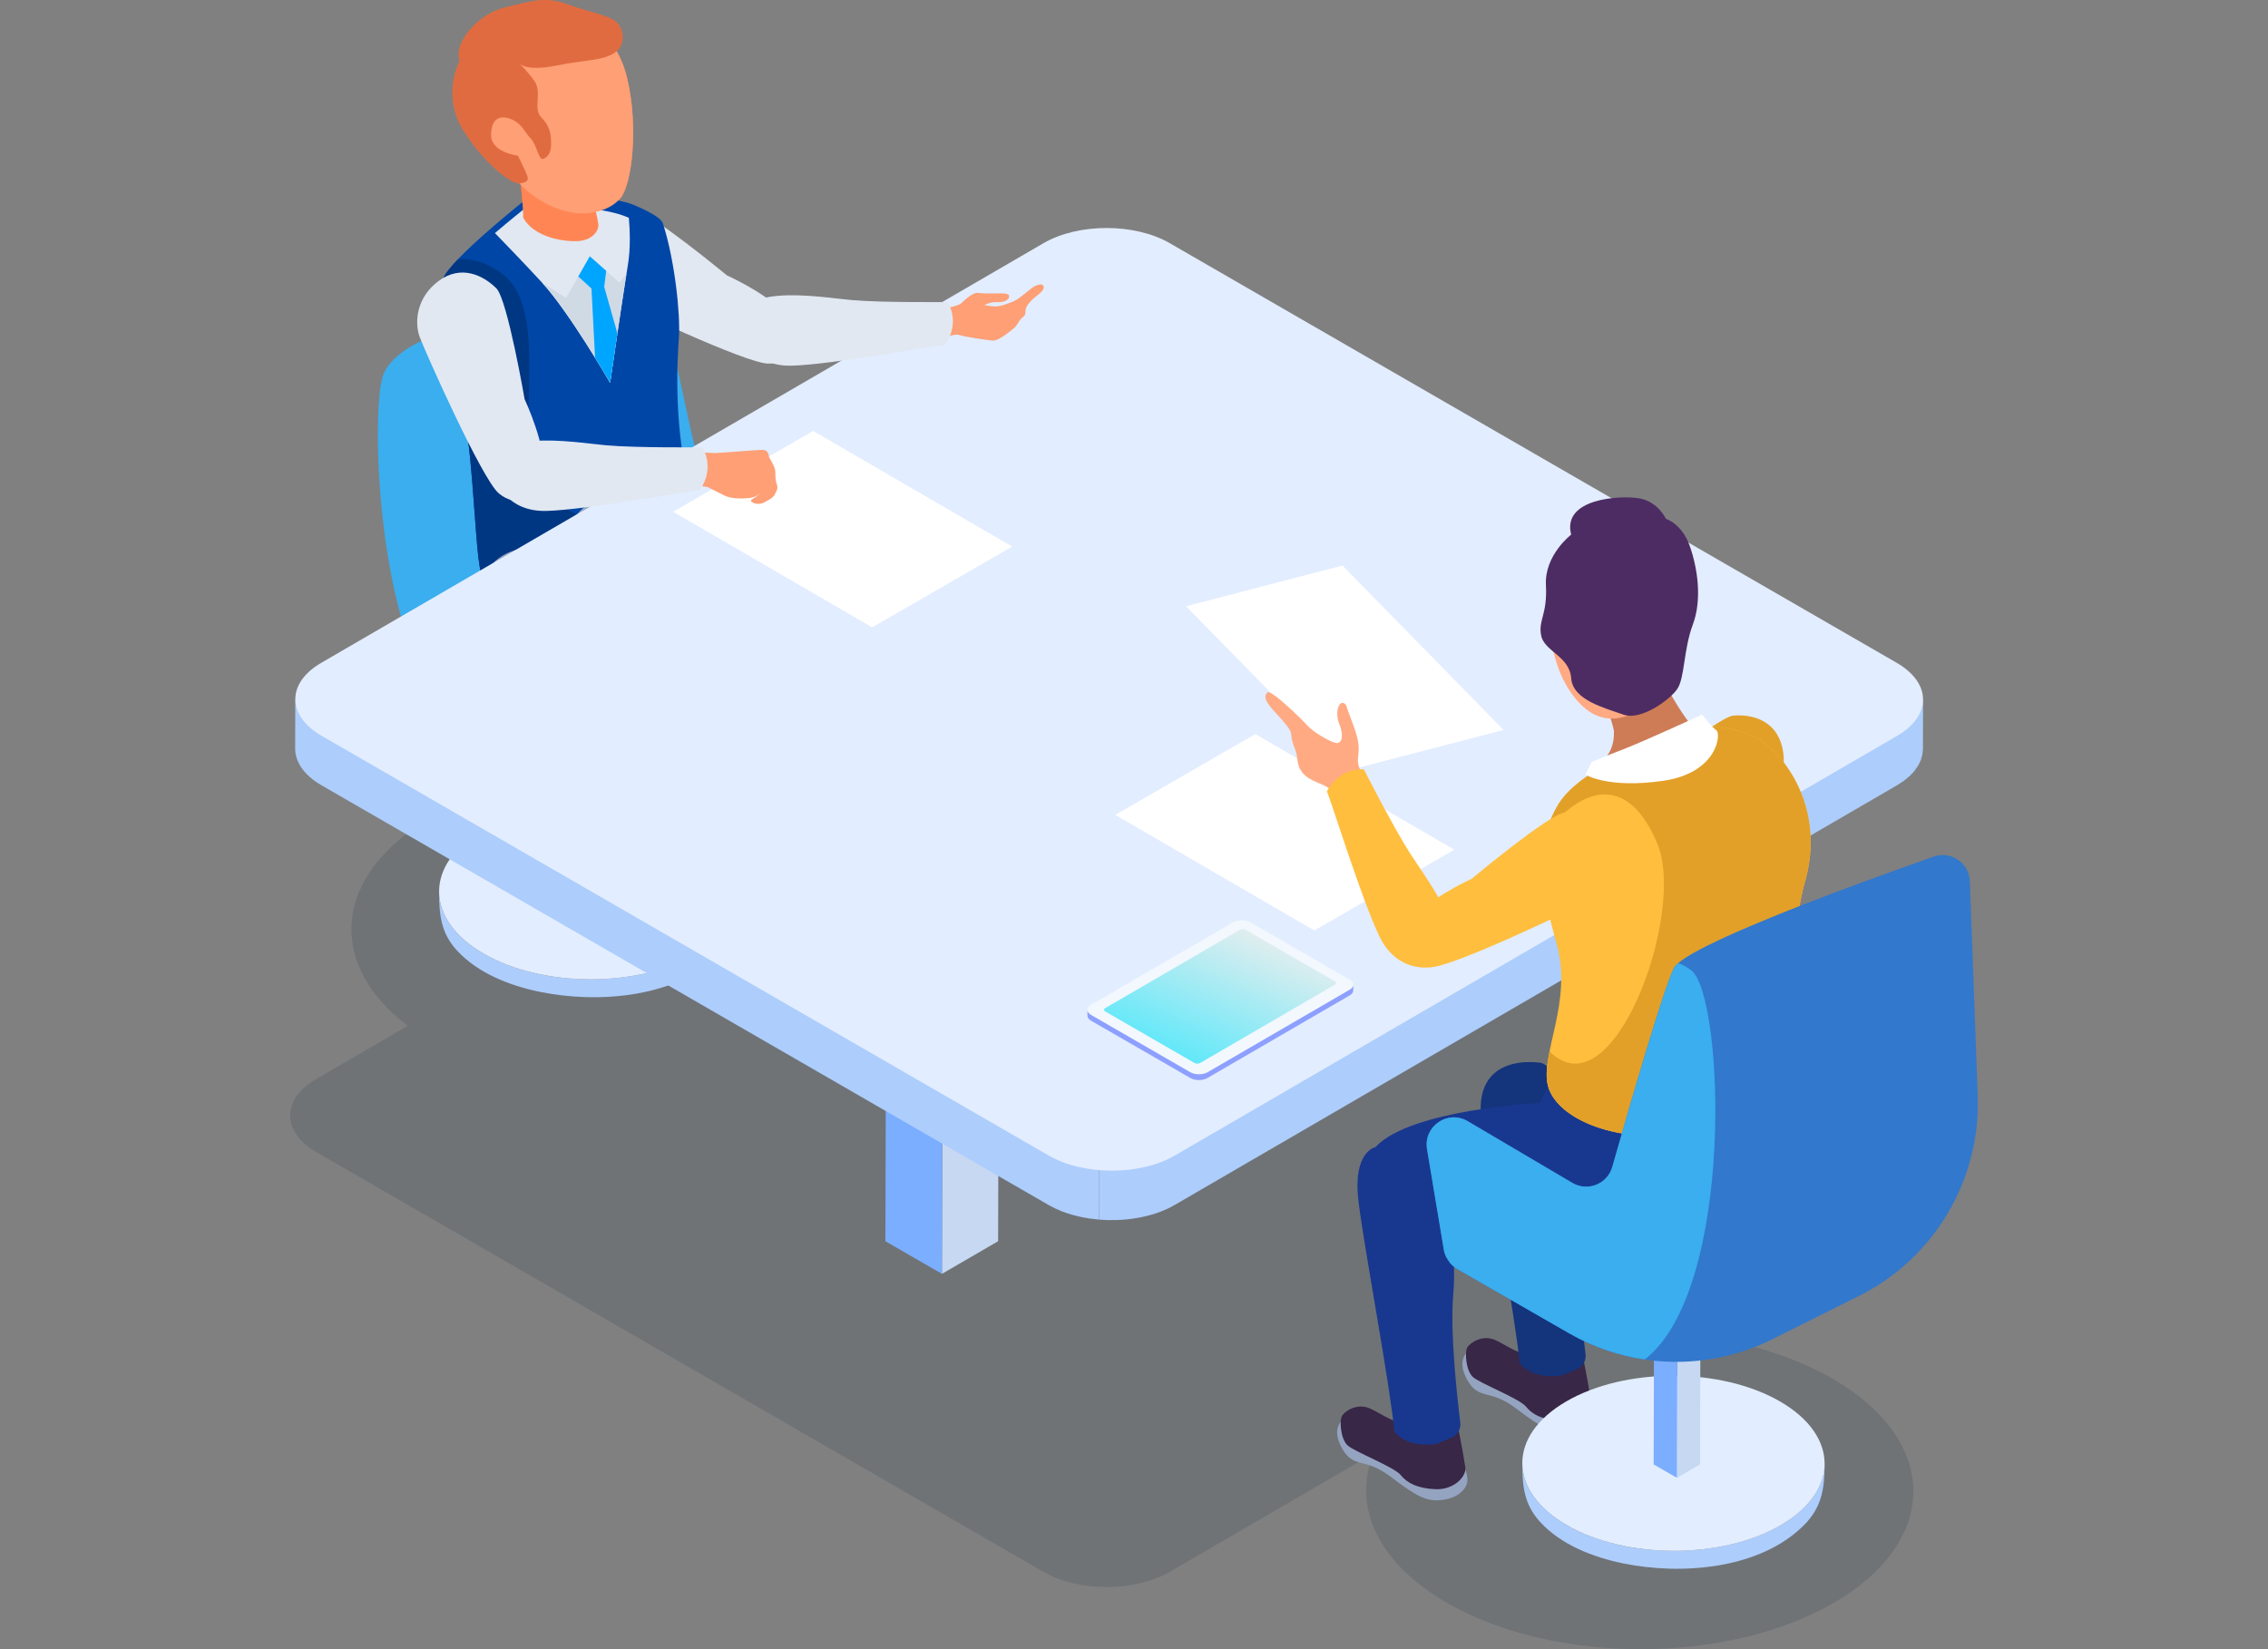 <?xml version="1.0" encoding="utf-8"?>
<!-- Generator: Adobe Illustrator 23.0.3, SVG Export Plug-In . SVG Version: 6.00 Build 0)  -->
<svg version="1.1" id="Layer_1" xmlns="http://www.w3.org/2000/svg" xmlns:xlink="http://www.w3.org/1999/xlink" x="0px" y="0px"
	 width="715px" height="520px" viewBox="0 0 715 520" style="enable-background:new 0 0 715 520;" xml:space="preserve">
<rect x="0" y="0" width="715" height="520" fill="#808080" stroke="none"/>
<style type="text/css">
	.st0{opacity:0.15;fill:#0F2B42;}
	.st1{enable-background:new    ;}
	.st2{fill:#ADCDFC;}
	.st3{fill:#E2EDFF;}
	.st4{fill:#C7D8F2;}
	.st5{fill:#7BAEFF;}
	.st6{fill:#4DA5DC;}
	.st7{fill:#3AAEEF;}
	.st8{fill:#E1E8F2;}
	.st9{fill:#E16B40;}
	.st10{fill:#FF8654;}
	.st11{fill:#0046A6;}
	.st12{fill:#003783;}
	.st13{fill:#FF9F75;}
	.st14{fill:#CFDAE4;}
	.st15{fill:#00A5FF;}
	.st16{fill:#382747;}
	.st17{fill:#94A3C0;}
	.st18{fill:#FFFFFF;}
	.st19{fill:#F2F8FD;}
	.st20{fill:url(#SVGID_1_);}
	.st21{fill:url(#SVGID_2_);}
	.st22{fill:#14347C;}
	.st23{fill:#18388F;}
	.st24{fill:#CE7C56;}
	.st25{fill:#E2A029;}
	.st26{fill:#FFBE3D;}
	.st27{fill:#FFAA83;}
	.st28{fill:#4D2C63;}
	.st29{fill:#3278CC;}
</style>
<g>
	<path class="st0" d="M577.71,434.71c-22.13-12.78-53.17-17.18-81.39-13.23l100.14-58.2c10.94-6.36,10.88-16.66-0.13-23.02
		L367.11,207.93c-11.01-6.36-28.8-6.36-39.74,0l-78.33,45.52c-33.89-14.96-82.39-13.51-113.2,4.4
		c-30.81,17.91-33.2,46.02-7.27,65.61l-28.93,16.81c-10.94,6.36-10.88,16.66,0.13,23.02l229.22,132.34c11.01,6.36,28.8,6.36,39.74,0
		l64.32-37.38c-6.75,16.37,0.94,34.34,23.07,47.12c33.79,19.51,88.45,19.51,122.02,0C611.71,485.86,611.5,454.22,577.71,434.71z"/>
	<g>
		<g>
			<g>
				<g>
					<g class="st1">
						<path class="st2" d="M233.61,282.73c-0.9,10.04-10.36,16.87-18.88,20.54c-9.29,4-19.5,5.62-29.58,5.49
							c-10.29-0.13-20.79-2.1-30.06-6.66c-8.09-3.98-16.68-11.21-16.65-21.03c-0.02,7.15,0.48,13.07,5.64,18.65
							c6.64,7.19,16.63,11.06,26.03,13c18.34,3.79,43.31,1.96,57.24-12.16c5.6-5.68,6.37-11.67,6.39-19.22
							C233.71,281.8,233.67,282.27,233.61,282.73z"/>
						<g>
							<path class="st3" d="M219.65,261.67c18.67,10.78,18.79,28.25,0.24,39.03c-18.55,10.78-48.74,10.78-67.41,0
								c-18.67-10.78-18.74-28.25-0.2-39.03C170.83,250.9,200.98,250.9,219.65,261.67z"/>
						</g>
					</g>
				</g>
				<g>
					<g class="st1">
						<g>
							<polygon class="st4" points="194.57,239.89 194.45,281.54 187.16,285.77 187.28,244.12 							"/>
						</g>
						<g>
							<polygon class="st5" points="187.28,244.12 187.16,285.77 179.83,281.54 179.95,239.89 							"/>
						</g>
						<g>
							<polygon class="st6" points="194.57,239.89 187.28,244.12 179.95,239.89 187.24,235.66 							"/>
						</g>
					</g>
				</g>
			</g>
			<path class="st7" d="M139.89,104.85c0,0-14.93,3.98-18.92,12.94c-3.98,8.96-2.99,76.66,17.92,104.54
				c20.91,27.88,59.74,31.86,68.7,27.88c8.96-3.98,60.73-29.87,64.71-42.81c3.98-12.94-15.93-22.9-26.88-27.88
				c-10.95-4.98-17.92-11.95-23.89-29.87c-5.97-17.92-8.96-48.78-15.93-53.76C198.63,90.91,181.71,82.94,139.89,104.85z"/>
			<g>
				<path class="st8" d="M229.16,86.83c0,0-24.5-20.28-29.48-20.75c-5.98-0.47-13.43,1.56-15.38,10.04s2.57,14.92,7.06,17.39
					c4.49,2.47,43.92,21.17,50.89,21.14c6.97-0.04,11.42-6.03,6.9-13.48C244.63,93.72,229.16,86.83,229.16,86.83z"/>
				<g>
					<g>
						<g>
							<g>
								<g>
									<g>
										<path class="st9" d="M186.81,61.45c0,0-0.05,0.31,0.05,0.81c0.37,1.82,1.51,6.46,1.77,8.41c0.26,1.87-1.71,5.22-6.78,5.37
											c-5.07,0.15-13.77-1.55-16.93-7.44c0.18-1.08-0.73-12.24-1.72-17.78L186.81,61.45z"/>
										<g>
											<g>
												<path class="st10" d="M197.7,24.58c-3.66-15.35-16.37-23.54-30.09-19.61c0,0-14.97,2.25-21.01,15.8
													c-6.03,13.55,4.33,24.18,10.97,30.88c2.79,2.75,4.91,4.87,6.24,6.22c0.48,0.51,0.96,1.03,1.46,1.49
													c0.09,0.09,0.14,0.15,0.14,0.15l0.02-0.01c4.51,4.08,9.55,6.27,13.25,7.18c6.14,1.5,13.25,0.12,16.91-4.19
													C199.25,58.16,201.37,39.93,197.7,24.58z"/>
											</g>
										</g>
									</g>
								</g>
							</g>
						</g>
						<path class="st11" d="M166.05,62.65c0,0-24.12,19.09-26.3,25.16c-2.18,6.06-1.89,22.63,3.8,33.4
							c5.7,10.77,5.81,51.42,8.06,59.26c2.25,7.84,23.77,9.29,36.88,6.08c13.11-3.21,33.94-14.19,29.76-29.08
							c-6.18-21.98-4.71-44.13-4.22-51.13c0.5-7-1.28-24.42-5.08-35.97c-0.8-2.44-9.39-5.84-9.39-5.84S190.65,60.39,166.05,62.65z"
							/>
					</g>
					<path class="st12" d="M170.42,153.63c-9.96-12.61,4.65-55.75-12.61-67.7c-5.26-3.64-9.78-4.56-13.52-4.09
						c-2.31,2.43-4.03,4.56-4.54,5.97c-2.18,6.06-1.89,22.63,3.8,33.4c5.7,10.77,5.81,51.42,8.06,59.26
						c2.05,7.14,20.04,8.97,33.15,6.82l18.85-19.72C203.61,167.57,180.38,166.24,170.42,153.63z"/>
					<path class="st8" d="M165.23,65.89c20.97-1.93,30.62,1.68,33.02,2.79c0.37,4.22,0.54,9.79-0.31,14.89
						c-1.64,9.91-5.59,37.13-5.59,37.13s-12.94-22.37-21.45-31.57c-5.99-6.48-11.9-12.58-14.87-15.64
						C161.05,69.2,165.23,65.89,165.23,65.89z"/>
					<path class="st10" d="M186.81,61.45c0,0-0.05,0.31,0.05,0.81c0.37,1.82,1.51,6.46,1.77,8.41c0.26,1.87-1.71,5.22-6.78,5.37
						c-5.07,0.15-13.77-1.55-16.93-7.44c0.18-1.08-0.73-12.24-1.72-17.78L186.81,61.45z"/>
					<g>
						<g>
							<path class="st13" d="M197.7,24.58c-3.66-15.35-16.37-23.54-30.09-19.61c0,0-14.97,2.25-21.01,15.8
								c-6.03,13.55,4.33,24.18,10.97,30.88c2.79,2.75,4.91,4.87,6.24,6.22c0.48,0.51,0.96,1.03,1.46,1.49
								c0.09,0.09,0.14,0.15,0.14,0.15l0.02-0.01c4.51,4.08,9.55,6.27,13.25,7.18c6.14,1.5,13.25,0.12,16.91-4.19
								C199.25,58.16,201.37,39.93,197.7,24.58z"/>
						</g>
					</g>
					<path class="st14" d="M195.28,89.11l-9.35-8.28l-7.48,13.09l-7.54-4.76c8.52,9.22,21.44,31.55,21.44,31.55
						s3.29-22.71,5.11-34.2L195.28,89.11z"/>
					<path class="st15" d="M194.64,105.14l-4.16-14.7l0.63-5.04l-5.17-4.58l-3.63,6.35l4.16,3.8l1.13,21.82
						c2.84,4.59,4.75,7.9,4.75,7.9S193.4,113.49,194.64,105.14z"/>
				</g>
				<path class="st9" d="M144.87,19.22c0,0-5.97,10.95,1.49,22.4c7.47,11.45,15.47,16.54,17.44,16.24c1.97-0.31,2.97-0.81,2.47-2.3
					c-0.5-1.49-2.99-6.47-2.99-6.47s-8.46-1-8.46-6.47s2.99-6.47,6.47-4.98c3.48,1.49,3.98,3.98,5.97,5.97
					c1.99,1.99,2.49,6.97,3.98,6.47c1.49-0.5,2.49-1.99,2.49-4.48c0-2.49,0-5.48-2.99-8.46c-2.99-2.99,0.5-7.96-2.49-11.95
					c-2.99-3.98-4.98-5.48-4.98-5.48s1.99,2.99,11.95,1c9.96-1.99,14.44-1.49,18.42-3.98c3.98-2.49,2.99-7.96,0.5-9.96
					c-2.49-1.99-8.46-2.99-15.43-5.48s-10.95-1-19.41,1C150.84,4.29,142.88,13.25,144.87,19.22z"/>
			</g>
		</g>
		<path class="st16" d="M285.25,318.9c0,0-0.33,4.98,4.98,8.63c5.31,3.65,6.31,5.97,10.62,7.63c4.31,1.66,8.3,7.3,6.31,11.28
			c-1.99,3.98-11.28,4.65-17.26,2.99c-5.97-1.66-6.97-6.97-12.61-8.96c-5.64-1.99-7.63-4.31-9.29-5.97c-1.66-1.66-1-8.3-1-8.3
			l20.24-6.64"/>
		<path class="st16" d="M311.14,299.65c0,0-0.33,4.98,4.98,8.63c5.31,3.65,6.31,5.97,10.62,7.63c4.31,1.66,8.3,7.3,6.31,11.28
			s-11.28,4.65-17.26,2.99c-5.97-1.66-6.97-6.97-12.61-8.96c-5.64-1.99-7.63-4.31-9.29-5.97c-1.66-1.66-1-8.3-1-8.3l20.24-6.64"/>
		<path class="st17" d="M153.17,180.68c0,0,1,3.98,1,7.47c0,3.48-2.49,13.44,2.49,25.39c4.98,11.95,38.33,14.44,49.28,19.41
			c10.95,4.98,17.42,9.46,19.41,10.95c1.99,1.49,4.81,22.57,13.44,35.18c8.63,12.61,23.23,37.83,26.55,48.45
			c0,0,9.44,2.23,17.92-3.32c4.44-2.9,3.98-4.65,3.98-4.65S269.99,281.73,266,265.8c-3.98-15.93-8.63-34.51-15.93-39.16
			c-7.3-4.65-30.53-21.24-35.84-24.56c-5.31-3.32-19.62-13.81-22.42-20.18C189.01,175.53,161.8,165.25,153.17,180.68z"/>
		<path class="st17" d="M180.55,164.25c0,0,1,3.98,1,7.47c0,3.48-2.49,13.44,2.49,25.39c4.98,11.95,38.33,14.44,49.28,19.41
			c10.95,4.98,17.42,9.46,19.41,10.95c1.99,1.49,4.81,22.57,13.44,35.18c8.63,12.61,23.23,37.83,26.55,48.45
			c0,0,9.44,2.23,17.92-3.32c4.44-2.9,3.98-4.65,3.98-4.65s-17.26-37.83-21.24-53.76c-3.98-15.93-8.63-34.51-15.93-39.16
			s-30.53-21.24-35.84-24.56c-5.31-3.32-19.62-13.81-22.42-20.18C216.39,159.11,189.18,148.82,180.55,164.25z"/>
	</g>
	<g>
		<g>
			<g class="st1">
				<g>
					<polygon class="st4" points="314.95,290.12 314.66,391.37 296.95,401.66 297.23,300.42 					"/>
				</g>
				<g>
					<g>
						<polygon class="st5" points="297.23,300.42 296.95,401.66 279.12,391.37 279.41,290.12 						"/>
					</g>
				</g>
				<g>
					<polygon class="st6" points="314.95,290.12 297.23,300.42 279.41,290.12 297.12,279.83 					"/>
				</g>
			</g>
		</g>
		<g>
			<path class="st2" d="M606.18,220.77c-0.03,0.29-0.05,0.59-0.1,0.88c-0.04,0.24-0.12,0.48-0.18,0.72
				c-0.07,0.28-0.14,0.56-0.24,0.84c-0.08,0.23-0.19,0.46-0.29,0.69c-0.13,0.29-0.25,0.59-0.41,0.87c-0.11,0.21-0.25,0.42-0.38,0.62
				c-0.2,0.33-0.42,0.66-0.66,0.98c-0.23,0.31-0.47,0.62-0.74,0.93c-0.06,0.07-0.12,0.14-0.18,0.22c-0.36,0.4-0.76,0.78-1.18,1.16
				c-0.27,0.24-0.57,0.48-0.86,0.71c-0.26,0.21-0.51,0.42-0.78,0.62c-0.32,0.23-0.67,0.45-1.01,0.68c-0.35,0.23-0.69,0.46-1.07,0.69
				L370.36,363.72c-1.87,1.09-3.95,1.99-6.16,2.71c-1.7,0.55-3.49,0.99-5.32,1.32c-1.18,0.21-2.38,0.38-3.58,0.5
				c-1.03,0.1-2.07,0.17-3.12,0.21c-0.96,0.03-1.92,0.04-2.88,0.01c-0.93-0.02-1.85-0.07-2.77-0.15l-0.05,16.23
				c0.92,0.08,1.84,0.13,2.77,0.15c0.96,0.02,1.92,0.02,2.88-0.01c1.04-0.04,2.08-0.1,3.12-0.21c1.21-0.12,2.41-0.29,3.58-0.5
				c1.83-0.33,3.61-0.77,5.32-1.32c2.21-0.72,4.28-1.62,6.16-2.71l227.73-132.34c0.12-0.07,0.23-0.13,0.34-0.2
				c0.26-0.15,0.47-0.32,0.72-0.48c0.35-0.22,0.7-0.45,1.02-0.68c0.28-0.2,0.52-0.41,0.78-0.62c0.3-0.24,0.6-0.47,0.87-0.72
				c0.05-0.05,0.12-0.09,0.17-0.14c0.36-0.33,0.69-0.67,1.01-1.02c0.07-0.07,0.12-0.15,0.19-0.22c0.19-0.21,0.38-0.42,0.55-0.64
				c0.07-0.09,0.12-0.19,0.19-0.29c0.24-0.32,0.46-0.65,0.66-0.98c0.09-0.14,0.2-0.27,0.28-0.41c0.04-0.07,0.06-0.14,0.1-0.21
				c0.16-0.29,0.28-0.58,0.41-0.87c0.07-0.17,0.17-0.34,0.24-0.51c0.02-0.06,0.03-0.12,0.05-0.18c0.1-0.28,0.17-0.56,0.24-0.84
				c0.05-0.19,0.12-0.38,0.16-0.57c0.01-0.05,0.01-0.1,0.02-0.15c0.05-0.29,0.07-0.59,0.1-0.89c0.02-0.19,0.06-0.38,0.07-0.58
				c0-0.08,0-0.16,0-0.25l0.05-16.23C606.25,220.22,606.21,220.5,606.18,220.77z"/>
			<path class="st2" d="M343.8,368.02c-0.94-0.13-1.87-0.29-2.79-0.48c-0.99-0.21-1.97-0.45-2.93-0.72
				c-1.17-0.33-2.31-0.72-3.41-1.15c-1.43-0.56-2.79-1.21-4.05-1.94L101.4,231.38c-5.54-3.2-8.31-7.4-8.3-11.59l-0.05,16.23
				c-0.01,4.19,2.76,8.39,8.3,11.59l229.22,132.34c1.27,0.73,2.63,1.38,4.05,1.94c1.1,0.43,2.24,0.82,3.41,1.15
				c0.96,0.27,1.94,0.51,2.93,0.72c0.92,0.19,1.85,0.35,2.79,0.48c0.9,0.13,1.82,0.23,2.73,0.31l0.05-16.23
				C345.61,368.25,344.7,368.15,343.8,368.02z"/>
			<g>
				<g>
					<path class="st3" d="M597.96,209c11.01,6.36,11.07,16.66,0.13,23.02L370.36,364.36c-10.94,6.36-28.73,6.36-39.74,0
						L101.4,232.02c-11.01-6.36-11.07-16.66-0.13-23.02L329,76.66c10.94-6.36,28.73-6.36,39.74,0L597.96,209z"/>
				</g>
			</g>
		</g>
	</g>
	<g>
		<g>
			<g>
				<polygon class="st18" points="351.6,256.94 414.35,293.4 458.49,267.92 395.74,231.45 				"/>
			</g>
		</g>
		<g>
			<g>
				<path class="st19" d="M425.48,308.87c1.53,0.88,1.53,2.31,0.02,3.19l-44.79,26.01c-1.52,0.88-3.98,0.88-5.5,0l-31.26-18.05
					c-1.52-0.88-1.53-2.31-0.02-3.19l44.79-26.01c1.51-0.88,3.98-0.88,5.5,0L425.48,308.87z"/>
			</g>
			<g>
				
					<linearGradient id="SVGID_1_" gradientUnits="userSpaceOnUse" x1="372.159" y1="215.848" x2="361.658" y2="296.658" gradientTransform="matrix(-1 0 0 1 743.928 0)">
					<stop  offset="0" style="stop-color:#C6E6FF"/>
					<stop  offset="1" style="stop-color:#8D9FFF"/>
				</linearGradient>
				<path class="st20" d="M426.62,310.59c0,0.04-0.01,0.08-0.01,0.12c-0.01,0.03-0.02,0.07-0.02,0.1c-0.01,0.04-0.02,0.08-0.03,0.12
					c-0.01,0.03-0.03,0.06-0.04,0.09c-0.02,0.04-0.04,0.08-0.06,0.12c-0.02,0.03-0.03,0.06-0.05,0.09
					c-0.03,0.05-0.06,0.09-0.09,0.14c-0.02,0.03-0.04,0.05-0.06,0.08c-0.05,0.06-0.11,0.12-0.16,0.18
					c-0.02,0.02-0.04,0.04-0.06,0.06c-0.04,0.03-0.08,0.07-0.12,0.1c-0.04,0.03-0.07,0.06-0.11,0.09c-0.04,0.03-0.09,0.06-0.14,0.09
					c-0.05,0.03-0.1,0.06-0.15,0.09l-44.79,26.01c-0.17,0.1-0.35,0.18-0.54,0.26c-0.05,0.02-0.1,0.04-0.15,0.06
					c-0.12,0.04-0.24,0.08-0.37,0.11c-0.13,0.04-0.26,0.07-0.39,0.1c-0.16,0.03-0.31,0.06-0.47,0.08c-0.04,0-0.08,0.01-0.12,0.02
					c-0.22,0.02-0.43,0.03-0.65,0.04c-0.03,0-0.07,0-0.1,0c-0.22,0-0.43-0.01-0.65-0.04c-0.03,0-0.06-0.01-0.1-0.01
					c-0.21-0.03-0.42-0.06-0.62-0.11c-0.04-0.01-0.07-0.02-0.11-0.03c-0.19-0.05-0.37-0.1-0.54-0.16c-0.03-0.01-0.06-0.02-0.09-0.03
					c-0.21-0.08-0.41-0.17-0.59-0.28l-31.26-18.05c-0.58-0.33-0.94-0.74-1.08-1.17c-0.05-0.14-0.07-0.29-0.07-0.43l-0.01,1.79
					c0,0.07,0.01,0.15,0.02,0.22c0.08,0.51,0.46,1,1.13,1.39l31.26,18.05c0.18,0.1,0.36,0.19,0.56,0.27c0.01,0,0.02,0.01,0.03,0.01
					c0.03,0.01,0.06,0.02,0.09,0.03c0.11,0.04,0.23,0.08,0.35,0.12c0.06,0.02,0.13,0.03,0.19,0.05c0.04,0.01,0.07,0.02,0.11,0.03
					c0.03,0.01,0.07,0.02,0.1,0.02c0.13,0.03,0.26,0.05,0.38,0.07c0.05,0.01,0.09,0.01,0.14,0.02c0.03,0,0.06,0.01,0.1,0.01
					c0.05,0.01,0.1,0.01,0.14,0.02c0.13,0.01,0.25,0.02,0.38,0.02c0.04,0,0.08,0,0.12,0c0.03,0,0.07,0,0.1,0c0.06,0,0.12,0,0.17,0
					c0.14,0,0.29-0.01,0.43-0.03c0.02,0,0.03-0.01,0.05-0.01c0.04,0,0.08-0.01,0.12-0.02c0.11-0.01,0.22-0.03,0.33-0.05
					c0.05-0.01,0.09-0.03,0.14-0.04c0.13-0.03,0.26-0.06,0.39-0.1c0.07-0.02,0.14-0.03,0.21-0.05c0.05-0.02,0.11-0.04,0.16-0.06
					c0.05-0.02,0.1-0.04,0.15-0.06c0.19-0.08,0.37-0.16,0.54-0.26l44.79-26.01c0.02-0.01,0.03-0.02,0.05-0.03
					c0.04-0.02,0.07-0.04,0.1-0.07c0.05-0.03,0.1-0.06,0.14-0.09c0.04-0.03,0.07-0.06,0.11-0.09c0.04-0.03,0.08-0.07,0.12-0.1
					c0.01-0.01,0.02-0.01,0.02-0.02c0.02-0.01,0.03-0.03,0.04-0.04c0.06-0.06,0.11-0.12,0.16-0.18c0.01-0.01,0.03-0.03,0.04-0.04
					c0.01-0.01,0.02-0.03,0.03-0.04c0.03-0.04,0.06-0.09,0.09-0.14c0.01-0.02,0.03-0.04,0.04-0.06c0.01-0.01,0.01-0.02,0.01-0.03
					c0.02-0.04,0.04-0.08,0.06-0.12c0.01-0.02,0.02-0.05,0.03-0.07c0-0.01,0-0.02,0.01-0.02c0.01-0.04,0.02-0.08,0.03-0.12
					c0.01-0.03,0.02-0.05,0.02-0.08c0-0.01,0-0.01,0-0.02c0.01-0.04,0.01-0.08,0.01-0.12c0-0.03,0.01-0.05,0.01-0.08
					c0-0.01,0-0.02,0-0.03l0.01-1.79C426.63,310.52,426.62,310.55,426.62,310.59z"/>
				<g>
					
						<linearGradient id="SVGID_2_" gradientUnits="userSpaceOnUse" x1="530.707" y1="357.704" x2="560.667" y2="290.594" gradientTransform="matrix(1 0 0 1 -165.5 0)">
						<stop  offset="0" style="stop-color:#1AE5FF"/>
						<stop  offset="1" style="stop-color:#EAEEEE"/>
					</linearGradient>
					<path class="st21" d="M420.86,309.44c0.49,0.28,0.49,0.74,0,1.02l-42.51,24.71c-0.49,0.28-1.28,0.28-1.77,0l-28.16-16.26
						c-0.49-0.28-0.49-0.74-0.01-1.03l42.51-24.71c0.49-0.28,1.28-0.28,1.77,0L420.86,309.44z"/>
				</g>
			</g>
		</g>
		<g>
			<g>
				<polygon class="st18" points="212.21,161.36 274.96,197.82 319.1,172.34 256.35,135.87 				"/>
			</g>
		</g>
	</g>
	<g>
		<g>
			<g>
				<polygon class="st18" points="373.9,191.15 424.69,242.99 474.02,230.16 423.23,178.32 				"/>
			</g>
		</g>
		<g>
			<g>
				<path class="st17" d="M423.39,447.58c0,0-3.98,2.74-0.25,9.21c3.73,6.47,6.97,2.49,15.43,8.96c8.46,6.47,11.45,7.72,15.93,7.22
					c4.48-0.5,7.22-2.74,7.96-5.23c0.75-2.49-1.49-6.72-1.49-6.72L423.39,447.58z"/>
				<path class="st16" d="M459.23,447.83c0,0,1.74,8.46,2.74,14.93c0.25,2.99-3.73,7.05-9.46,6.8c-5.72-0.25-8.96-1.99-10.95-4.48
					c-1.99-2.49-14.44-7.3-16.68-9.29c-2.24-1.99-2.74-7.96-1.74-9.46c1-1.49,4.73-3.98,8.71-2.24c3.98,1.74,7.22,4.98,15.18,5.48
					C455,450.07,459.23,447.83,459.23,447.83z"/>
			</g>
			<g>
				<g>
					<path class="st17" d="M462.88,426.01c0,0-3.98,2.74-0.25,9.21c3.73,6.47,6.97,2.49,15.43,8.96c8.46,6.47,11.45,7.72,15.93,7.22
						c4.48-0.5,7.22-2.74,7.96-5.23c0.75-2.49-1.49-6.72-1.49-6.72L462.88,426.01z"/>
					<path class="st16" d="M498.73,426.26c0,0,1.74,8.46,2.74,14.93c0.25,2.99-3.73,7.05-9.46,6.8c-5.72-0.25-8.96-1.99-10.95-4.48
						c-1.99-2.49-14.44-7.3-16.68-9.29c-2.24-1.99-2.74-7.96-1.74-9.46c1-1.49,4.73-3.98,8.71-2.24s7.22,4.98,15.18,5.48
						C494.49,428.5,498.73,426.26,498.73,426.26z"/>
				</g>
				<path class="st22" d="M467.78,357.4c1.99,15.93,9.96,57.75,11.28,72.35c0,0,3.32,5.31,13.27,3.98l4.73-1.97
					c1.9-0.79,3.05-2.75,2.79-4.8c-1-8.05-3.25-28.33-2.21-40.36c1.33-15.27-2.65-24.56-2.65-24.56c0.33-4.98,1-22.24-8.96-26.88
					C486.03,335.16,461.64,330.68,467.78,357.4"/>
			</g>
			<path class="st23" d="M488.02,342.46l-2.65,5.31c0,0-40.82,1.99-51.77,13.94c0,0-7.3,1.33-5.31,17.26
				c1.99,15.93,9.96,57.75,11.28,72.35c0,0,3.32,5.31,13.27,3.98l4.73-1.97c1.9-0.79,3.05-2.75,2.79-4.8
				c-1-8.05-3.25-28.33-2.21-40.36c1.33-15.27-2.65-24.56-2.65-24.56s17.92,3.32,37.17,11.28c19.25,7.96,35.84-1.33,43.14-5.31
				s9.96-6.64,9.96-6.64s9.29,0,17.92-7.3c8.63-7.3,9.96-26.55,0.66-37.83C555.06,326.54,488.02,342.46,488.02,342.46z"/>
		</g>
		<g>
			<path class="st24" d="M502.63,241.58c0,0,6.6-2.45,6.16-11.26c-2-8.68-4.42-9.26-4.42-9.26s9.23-8.53,20.36-5.84
				c0,0,6.87,13.95,14.65,19.92C539.37,235.14,533.16,251.53,502.63,241.58z"/>
			<g>
				<path class="st25" d="M517.06,246.55c0,0,24.39-20.41,29.37-20.91c5.97-0.5,13.44,1.49,15.43,9.96
					c1.99,8.46-2.49,14.93-6.97,17.42c-4.48,2.49-43.81,21.41-50.78,21.41c-6.97,0-11.45-5.97-6.97-13.44
					C501.63,253.52,517.06,246.55,517.06,246.55z"/>
				<path class="st26" d="M524.53,232.95c0,0-25.89,8.63-33.19,20.58c-7.3,11.95-5.97,25.22-0.66,43.81
					c5.31,18.58-5.31,35.18-2.65,45.13c2.65,9.96,21.24,19.25,48.45,14.6s29.2-15.27,31.2-21.24c1.99-5.97-5.31-34.51,1.33-57.75
					c6.64-23.23-6.64-39.16-11.95-43.14C551.74,230.96,541.12,225.65,524.53,232.95z"/>
				<path class="st25" d="M557.05,234.94c-5.31-3.98-15.93-9.29-32.52-1.99c0,0-25.89,8.63-33.19,20.58
					c-1.77,2.9-3.02,5.87-3.84,8.98c10.48-13.62,25.36-19.61,35.04,3.63c9.04,21.69-13.95,85.44-34.04,65.39
					c-0.84,4.18-1.29,7.87-0.47,10.94c2.65,9.96,21.24,19.25,48.45,14.6s29.2-15.27,31.2-21.24c1.99-5.97-5.31-34.51,1.33-57.75
					C575.64,254.85,562.36,238.92,557.05,234.94z"/>
				<path class="st18" d="M499.8,244.23c0,0,6.97,4.48,24.39,1.99c17.42-2.49,18.42-14.93,16.93-15.93c-1.49-1-4.48-4.98-4.48-4.98
					s-18.42,8.46-24.89,10.95c-6.47,2.49-9.96,3.98-9.96,3.98L499.8,244.23z"/>
			</g>
		</g>
		<g>
			<path class="st27" d="M488.36,189.97c0,0-1.49,17.92,7.96,29.87c9.46,11.95,18.92,4.98,24.89,1.99
				c5.97-2.99,8.46-7.96,10.45-22.4c1.99-14.44,1.99-28.37-8.46-32.86c-10.45-4.48-21.9-5.48-28.37,5.48
				C488.36,183,488.36,189.97,488.36,189.97z"/>
			<path class="st28" d="M495.32,168.57c0,0-8.46,6.47-7.96,15.93c0.5,9.46-2.49,10.95-1.49,15.93c1,4.98,8.96,6.47,9.46,13.44
				c0.5,6.97,10.95,9.46,16.43,11.45c5.48,1.99,14.44-4.48,16.93-7.96c2.49-3.48,1.99-12.45,4.98-20.41
				c2.99-7.96,1.49-17.92-1-24.89c-2.49-6.97-7.47-8.46-7.47-8.46s-2.49-5.48-8.46-6.47C510.76,156.12,492.34,157.12,495.32,168.57z
				"/>
		</g>
		<g>
			<g>
				<g>
					<g>
						<g class="st1">
							<path class="st2" d="M575.1,462.94c-0.9,10.04-10.36,16.87-18.88,20.54c-9.29,4-19.5,5.62-29.58,5.49
								c-10.29-0.13-20.79-2.1-30.06-6.66c-8.09-3.98-16.68-11.21-16.65-21.03c-0.02,7.15,0.48,13.07,5.64,18.65
								c6.64,7.19,16.63,11.06,26.03,13c18.34,3.79,43.31,1.96,57.24-12.16c5.6-5.68,6.37-11.67,6.39-19.22
								C575.2,462.01,575.16,462.47,575.1,462.94z"/>
							<g>
								<path class="st3" d="M561.14,441.88c18.67,10.78,18.79,28.25,0.24,39.03c-18.55,10.78-48.74,10.78-67.41,0
									c-18.67-10.78-18.74-28.25-0.2-39.03C512.33,431.1,542.48,431.1,561.14,441.88z"/>
							</g>
						</g>
					</g>
					<g>
						<g class="st1">
							<g>
								<polygon class="st4" points="536.06,420.09 535.94,461.74 528.66,465.98 528.78,424.33 								"/>
							</g>
							<g>
								<polygon class="st5" points="528.78,424.33 528.66,465.98 521.32,461.74 521.44,420.09 								"/>
							</g>
							<g>
								<polygon class="st6" points="536.06,420.09 528.78,424.33 521.44,420.09 528.73,415.86 								"/>
							</g>
						</g>
					</g>
				</g>
				<path class="st29" d="M621.01,277.89c-0.21-5.77-5.94-9.7-11.39-7.79c-23.81,8.35-78.38,28.13-81.89,35.14
					c-3.34,6.68-14.14,44.01-19.45,62.71c-1.54,5.4-7.76,7.88-12.6,5.02l-32.98-19.45c-6.27-3.7-14.01,1.61-12.82,8.8l5.3,31.77
					c0.42,2.53,1.96,4.75,4.19,6.03l35.29,20.27c19.72,11.33,43.81,12.03,64.15,1.85l27.21-13.6c23.79-11.9,38.44-36.6,37.47-63.18
					L621.01,277.89z"/>
			</g>
			<path class="st7" d="M527.73,305.24c-3.34,6.68-14.14,44.01-19.45,62.71c-1.54,5.4-7.76,7.88-12.6,5.02l-32.98-19.45
				c-6.27-3.7-14.01,1.61-12.82,8.8l5.3,31.77c0.12,0.74,0.37,1.44,0.67,2.11c0.42,0.66,0.84,1.32,1.27,1.98
				c0.64,0.75,1.37,1.43,2.24,1.94l35.29,20.27c7.48,4.3,15.58,7.05,23.87,8.28c28.63-22.21,25.02-114.93,14.64-122.72
				c-1.54-1.15-2.89-1.87-4.09-2.26C528.42,304.27,527.96,304.78,527.73,305.24z"/>
		</g>
		<g>
			<path class="st26" d="M463.96,277.09c0,0,24.39-20.41,29.37-20.91c5.97-0.5,13.44,1.49,15.43,9.96
				c1.99,8.46-2.49,14.93-6.97,17.42c-4.48,2.49-43.81,21.41-50.78,21.41c-6.97,0-11.45-5.97-6.97-13.44
				C448.53,284.06,463.96,277.09,463.96,277.09z"/>
			<path class="st27" d="M429.61,244.73c0,0-1.24-2.49-1.49-4.23c-0.25-1.74,0.75-3.98-0.25-7.96c-1-3.98-2.74-7.47-3.48-10.2
				c-1.99-2.49-3.73,1.99-2.24,5.72c1.49,3.73,1,5.97-0.5,6.22c-1.49,0.25-7.72-3.48-9.46-5.48c-1.74-1.99-11.7-11.7-12.69-10.45
				c-1,1.24-1,2.49,2.49,6.22c3.48,3.73,4.73,5.48,4.98,6.47c0.25,1,0,1.99,1.24,4.98c1.24,2.99,0.25,4.98,2.49,7.72
				c2.24,2.74,6.47,3.24,8.46,4.98c1.99,1.74,1.99,1.74,1.99,1.74L429.61,244.73z"/>
			<path class="st26" d="M451.02,304.96c0,0-10.45,1.99-16.1-9.62c-5.64-11.62-15.27-42.81-16.59-45.8c0,0,3.32-7.3,11.62-6.97
				c0,0,9.29,18.25,14.6,26.55C449.86,277.42,468.77,301.65,451.02,304.96z"/>
		</g>
	</g>
	<g>
		<g>
			<path class="st13" d="M297.18,107.09c0,0,3.24-2.06,5.16-1.47c1.92,0.59,8.55,1.62,10.62,1.77c2.06,0.15,6.19-3.54,6.93-4.13
				c0.74-0.59,1.18-1.92,2.06-2.8s1.33-0.74,1.33-2.36c0-1.62,1.62-3.1,2.36-3.83c0.74-0.74,3.69-2.51,3.39-3.83
				c-0.3-1.33-1.77-0.59-2.65-0.3s-4.28,3.39-5.75,4.28c-1.47,0.88-5.01,2.21-6.78,2.21c-1.77,0-3.39-0.44-3.39-0.44
				s-0.44,0,1.33-0.59c1.77-0.59,2.8-0.15,4.28-0.44c1.47-0.3,2.21-1.18,2.06-1.92c-0.15-0.74-2.06-0.74-2.8-0.74
				c-0.74,0-5.16,0.15-6.93-0.15c-1.77-0.29-4.72,2.65-5.31,3.24c-0.59,0.59-3.69,1.47-5.31,1.62
				C296.15,97.36,297.18,107.09,297.18,107.09z"/>
			<path class="st8" d="M233.71,105.51c0,0,3.09,10.18,15.99,9.79c12.91-0.39,45.01-6.34,48.27-6.55c0,0,4.93-6.33,0.78-13.52
				c0,0-20.48,0.24-30.29-0.62C258.65,93.76,228.41,88.24,233.71,105.51z"/>
		</g>
		<g>
			<path class="st8" d="M165.39,125.9c0,0-5.39-31.34-8.87-34.94c-4.23-4.24-11.21-7.56-18.21-2.39c-6.99,5.16-7.76,13-5.96,17.79
				c1.81,4.8,19.55,44.66,24.87,49.17c5.31,4.51,12.6,2.85,14.01-5.74C172.65,141.2,165.39,125.9,165.39,125.9z"/>
			<path class="st13" d="M219.79,142.6c0,0,4.23,0.25,5.72,0.25c1.49,0,12.94-1,14.93-1c1.99,0,1.99,2.24,1.99,2.24
				s1.99,3.24,1.99,4.48s0,2.99,0.5,4.23c0.5,1.24-0.25,2.24-0.75,3.24c-0.5,1-1.74,1.49-2.99,2.24c-1.24,0.75-2.74,0.75-3.73,0.25
				c-1-0.5-1-0.75,0.25-1.49c1.24-0.75,2.24-1.74,2.24-1.74s-1.49,1.49-3.73,1.74c-2.24,0.25-5.72,0.25-7.72-0.75
				c-1.99-1-5.48-2.74-5.48-2.74l-3.98-0.5L219.79,142.6z"/>
			<path class="st8" d="M156.38,151.31c0,0,3.09,10.18,15.99,9.79c12.91-0.39,45.01-6.34,48.27-6.55c0,0,4.93-6.33,0.78-13.52
				c0,0-20.48,0.24-30.29-0.62C181.32,139.56,151.09,134.04,156.38,151.31z"/>
		</g>
	</g>
</g>
</svg>
